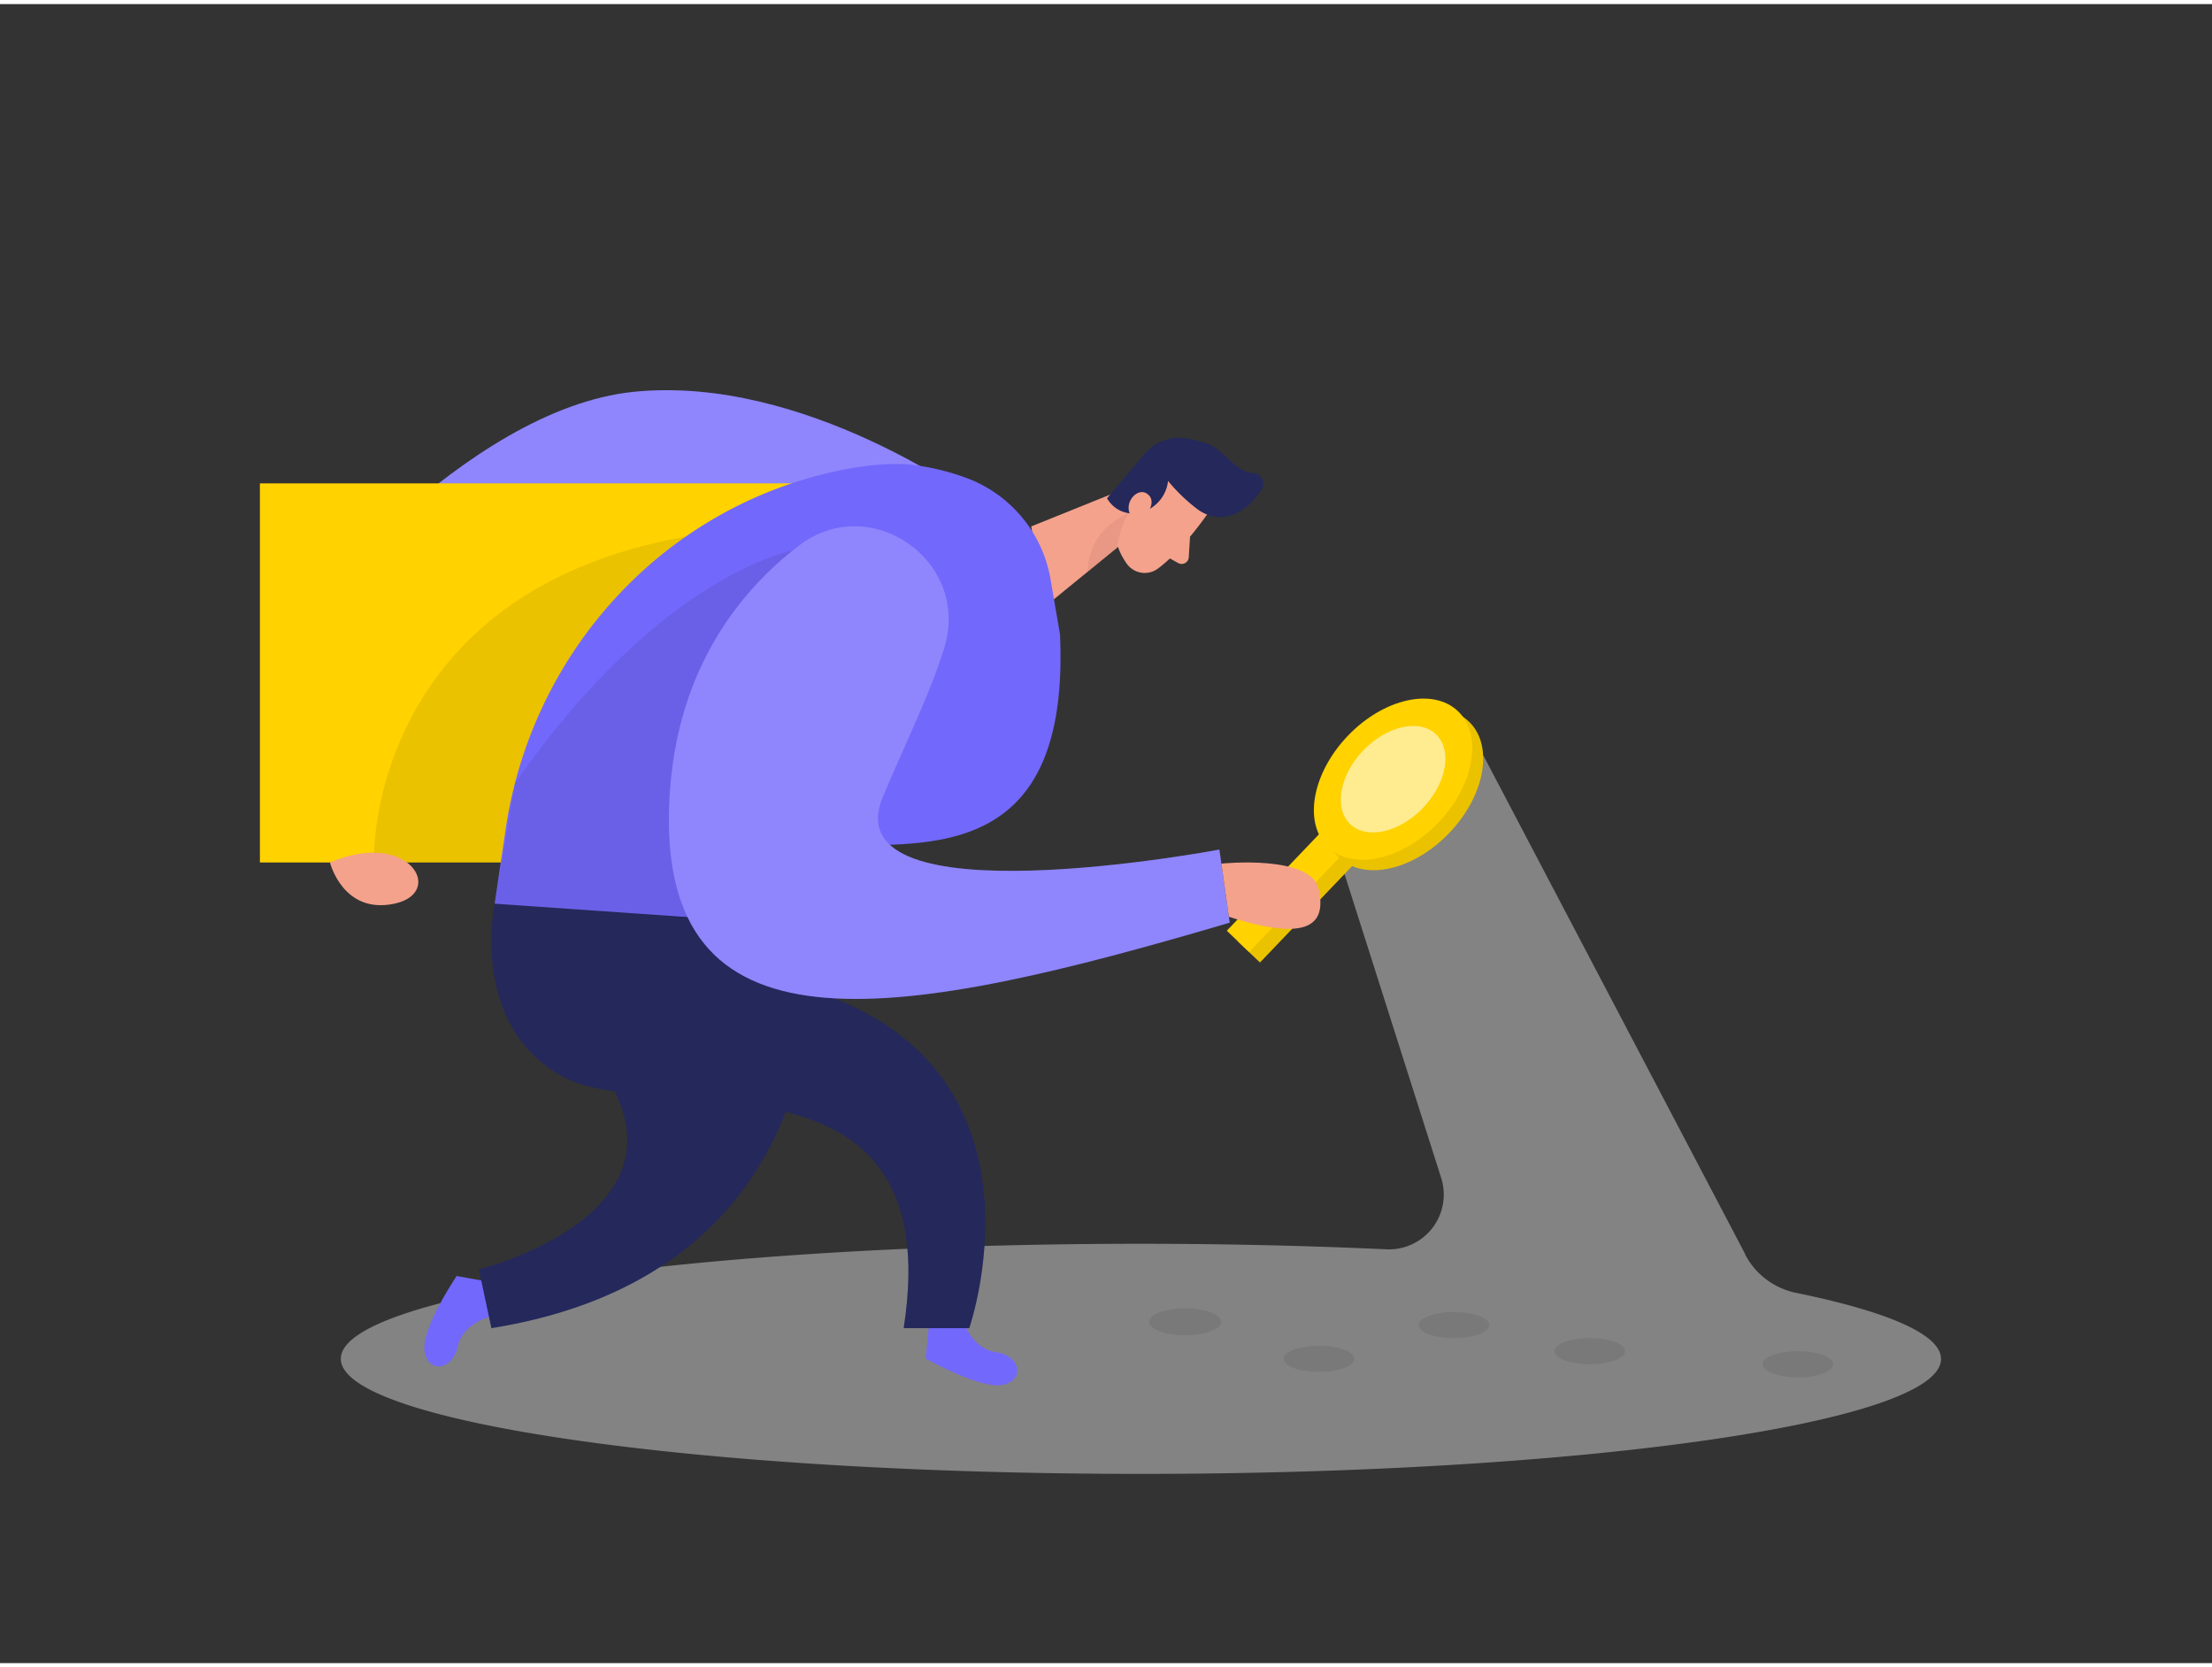 <svg id="Layer_1" data-name="Layer 1" xmlns="http://www.w3.org/2000/svg" viewBox="0 0 400 300" width="406" height="306" class="illustration styles_illustrationTablet__1DWOa"><rect x="0" y="0" width="400" height="300" fill="#333333" stroke="none"/><title>#18 search engine</title><path d="M176.44,89.86S145.54,67,114.65,70.11s-62.1,42.94-62.1,42.94l10,7.58s51.83-43,79.9-11.21S176.44,89.86,176.44,89.86Z" fill="#7368fc"></path><path d="M176.44,89.86S145.54,67,114.65,70.11s-62.1,42.94-62.1,42.94l10,7.58s51.83-43,79.9-11.21S176.44,89.86,176.44,89.86Z" fill="#fff" opacity="0.2"></path><rect x="47" y="86.67" width="106.1" height="68.55" fill="#ffd200"></rect><path d="M324.82,233.05a13.44,13.44,0,0,1-9.23-6.91l0-.1-47.35-90.17-26.06,18.45,18.43,57.94a9.91,9.91,0,0,1-9.91,12.91c-14-.64-28.89-1-44.36-1-79.92,0-144.71,9.31-144.71,20.8s64.79,20.81,144.71,20.81S351,256.47,351,245C351,240.54,341.31,236.43,324.82,233.05Z" fill="#e6e6e6" opacity="0.45"></path><path d="M174.24,238.18s1.48,5,5.87,5.59,5.31,5,1.28,5.9-14-4.75-14-4.75l.63-6.35Z" fill="#7368fc"></path><path d="M88.77,237.33s-5.08,1.1-6,5.43-5.38,4.91-6,.82S82.58,230,82.58,230l6.28,1.13Z" fill="#7368fc"></path><path d="M89.45,162.67s-4.68,21.84,12.17,31.2,70-7.49,61.79,45.56h11.86s15.33-44-24.44-59.64L138.76,166.1Z" fill="#24285b"></path><rect x="235.67" y="139.91" width="5.58" height="36.52" transform="translate(175.32 -120.92) rotate(43.7)" fill="#ffd200"></rect><rect x="235.67" y="139.91" width="5.58" height="36.52" transform="translate(175.32 -120.92) rotate(43.7)" opacity="0.08"></rect><rect x="233.7" y="138.03" width="5.58" height="36.52" transform="translate(173.48 -120.09) rotate(43.7)" fill="#ffd200"></rect><ellipse cx="253.88" cy="142.03" rx="17" ry="11.34" transform="translate(-24.2 227.46) rotate(-46.3)" fill="#ffd200"></ellipse><ellipse cx="253.88" cy="142.03" rx="17" ry="11.34" transform="translate(-24.2 227.46) rotate(-46.3)" opacity="0.08"></ellipse><ellipse cx="251.91" cy="140.15" rx="17" ry="11.34" transform="translate(-23.45 225.46) rotate(-46.3)" fill="#ffd200"></ellipse><ellipse cx="251.91" cy="140.15" rx="11.23" ry="7.49" transform="translate(-23.45 225.46) rotate(-46.3)" fill="#fff" opacity="0.57"></ellipse><path d="M218.25,92.33s-4.51,6.55-8.89,9.77a4,4,0,0,1-5.59-.88c-1.59-2.23-3.09-5.71-1.1-9.51l2.58-6.87A7.14,7.14,0,0,1,212.53,81C218,81.32,221.19,88.48,218.25,92.33Z" fill="#f4a28c"></path><polygon points="206.83 86.25 186.48 94.45 188.98 108.93 203.65 96.96 206.83 86.25" fill="#f4a28c"></polygon><path d="M216.52,91.33a32,32,0,0,1-5.3-5.1,6.65,6.65,0,0,1-4.63,5.62,5.4,5.4,0,0,1-6.4-2.49l6.6-7.8a8.11,8.11,0,0,1,7.76-3,29.87,29.87,0,0,1,3.69.88c3,1,5.09,5.22,8.39,5.36a1.92,1.92,0,0,1,1.55,2.91c-1.62,2.69-5.16,6.11-9.49,4.74A7.45,7.45,0,0,1,216.52,91.33Z" fill="#24285b"></path><path d="M207.4,92.21s1.9-2.4,0-3.69-4.69,2.17-2.54,4.48Z" fill="#f4a28c"></path><path d="M215.2,96.31l-.24,3.77a1.28,1.28,0,0,1-1.89,1l-2.71-1.5Z" fill="#f4a28c"></path><path d="M202,98.29s.61-4.55,2.25-6.28c0,0-7.41,2.5-7.58,10.65Z" fill="#ce8172" opacity="0.31"></path><path d="M67.66,153.45S67.34,106.28,124,96.31L90.71,155.22h-23Z" opacity="0.08"></path><path d="M191.68,113.94,190,104.17a23.86,23.86,0,0,0-14.31-18.12,42.35,42.35,0,0,0-10.09-2.65c-4.44-.62-10.66,0-17.62,1.83C118,93.1,96,118.5,91.45,149.12l-2,13.55,49.31,3.43s-2.5-14,15-14S193.42,152.28,191.68,113.94Z" fill="#7368fc"></path><path d="M143.36,98.79S119.43,103,93.13,140.9l-3.68,21.77,37.42,2.78Z" opacity="0.08"></path><path d="M170.8,116.22c4.67-15.58-13.44-28.18-26.35-18.28-10.8,8.27-23,23.16-23.48,48.29-.83,45.35,42.61,37.24,101.4,19.87l-1.87-13.21s-70.4,13.31-60.84-9.57C163.66,133.75,168.32,124.51,170.8,116.22Z" fill="#7368fc"></path><path d="M170.8,116.22c4.67-15.58-13.44-28.18-26.35-18.28-10.8,8.27-23,23.16-23.48,48.29-.83,45.35,42.61,37.24,101.4,19.87l-1.87-13.21s-70.4,13.31-60.84-9.57C163.66,133.75,168.32,124.51,170.8,116.22Z" fill="#fff" opacity="0.2"></path><path d="M146.09,179.9s1.45,50.15-57.23,59.53L86.59,228.8s47-11.65,16.64-42.86Z" fill="#24285b"></path><ellipse cx="238.52" cy="244.98" rx="6.38" ry="2.36" opacity="0.08"></ellipse><ellipse cx="262.92" cy="238.87" rx="6.38" ry="2.36" opacity="0.08"></ellipse><ellipse cx="287.49" cy="243.59" rx="6.38" ry="2.36" opacity="0.08"></ellipse><ellipse cx="325.11" cy="245.96" rx="6.38" ry="2.36" opacity="0.08"></ellipse><ellipse cx="214.33" cy="238.28" rx="6.52" ry="2.42" opacity="0.08"></ellipse><path d="M220.86,155.43s16.18-1.71,17.6,4.61-1.68,9.67-16.24,5Z" fill="#f4a28c"></path><path d="M59.67,155.22s2.33,9.44,11.66,7.45S74,149.1,59.67,155.22Z" fill="#f4a28c"></path></svg>